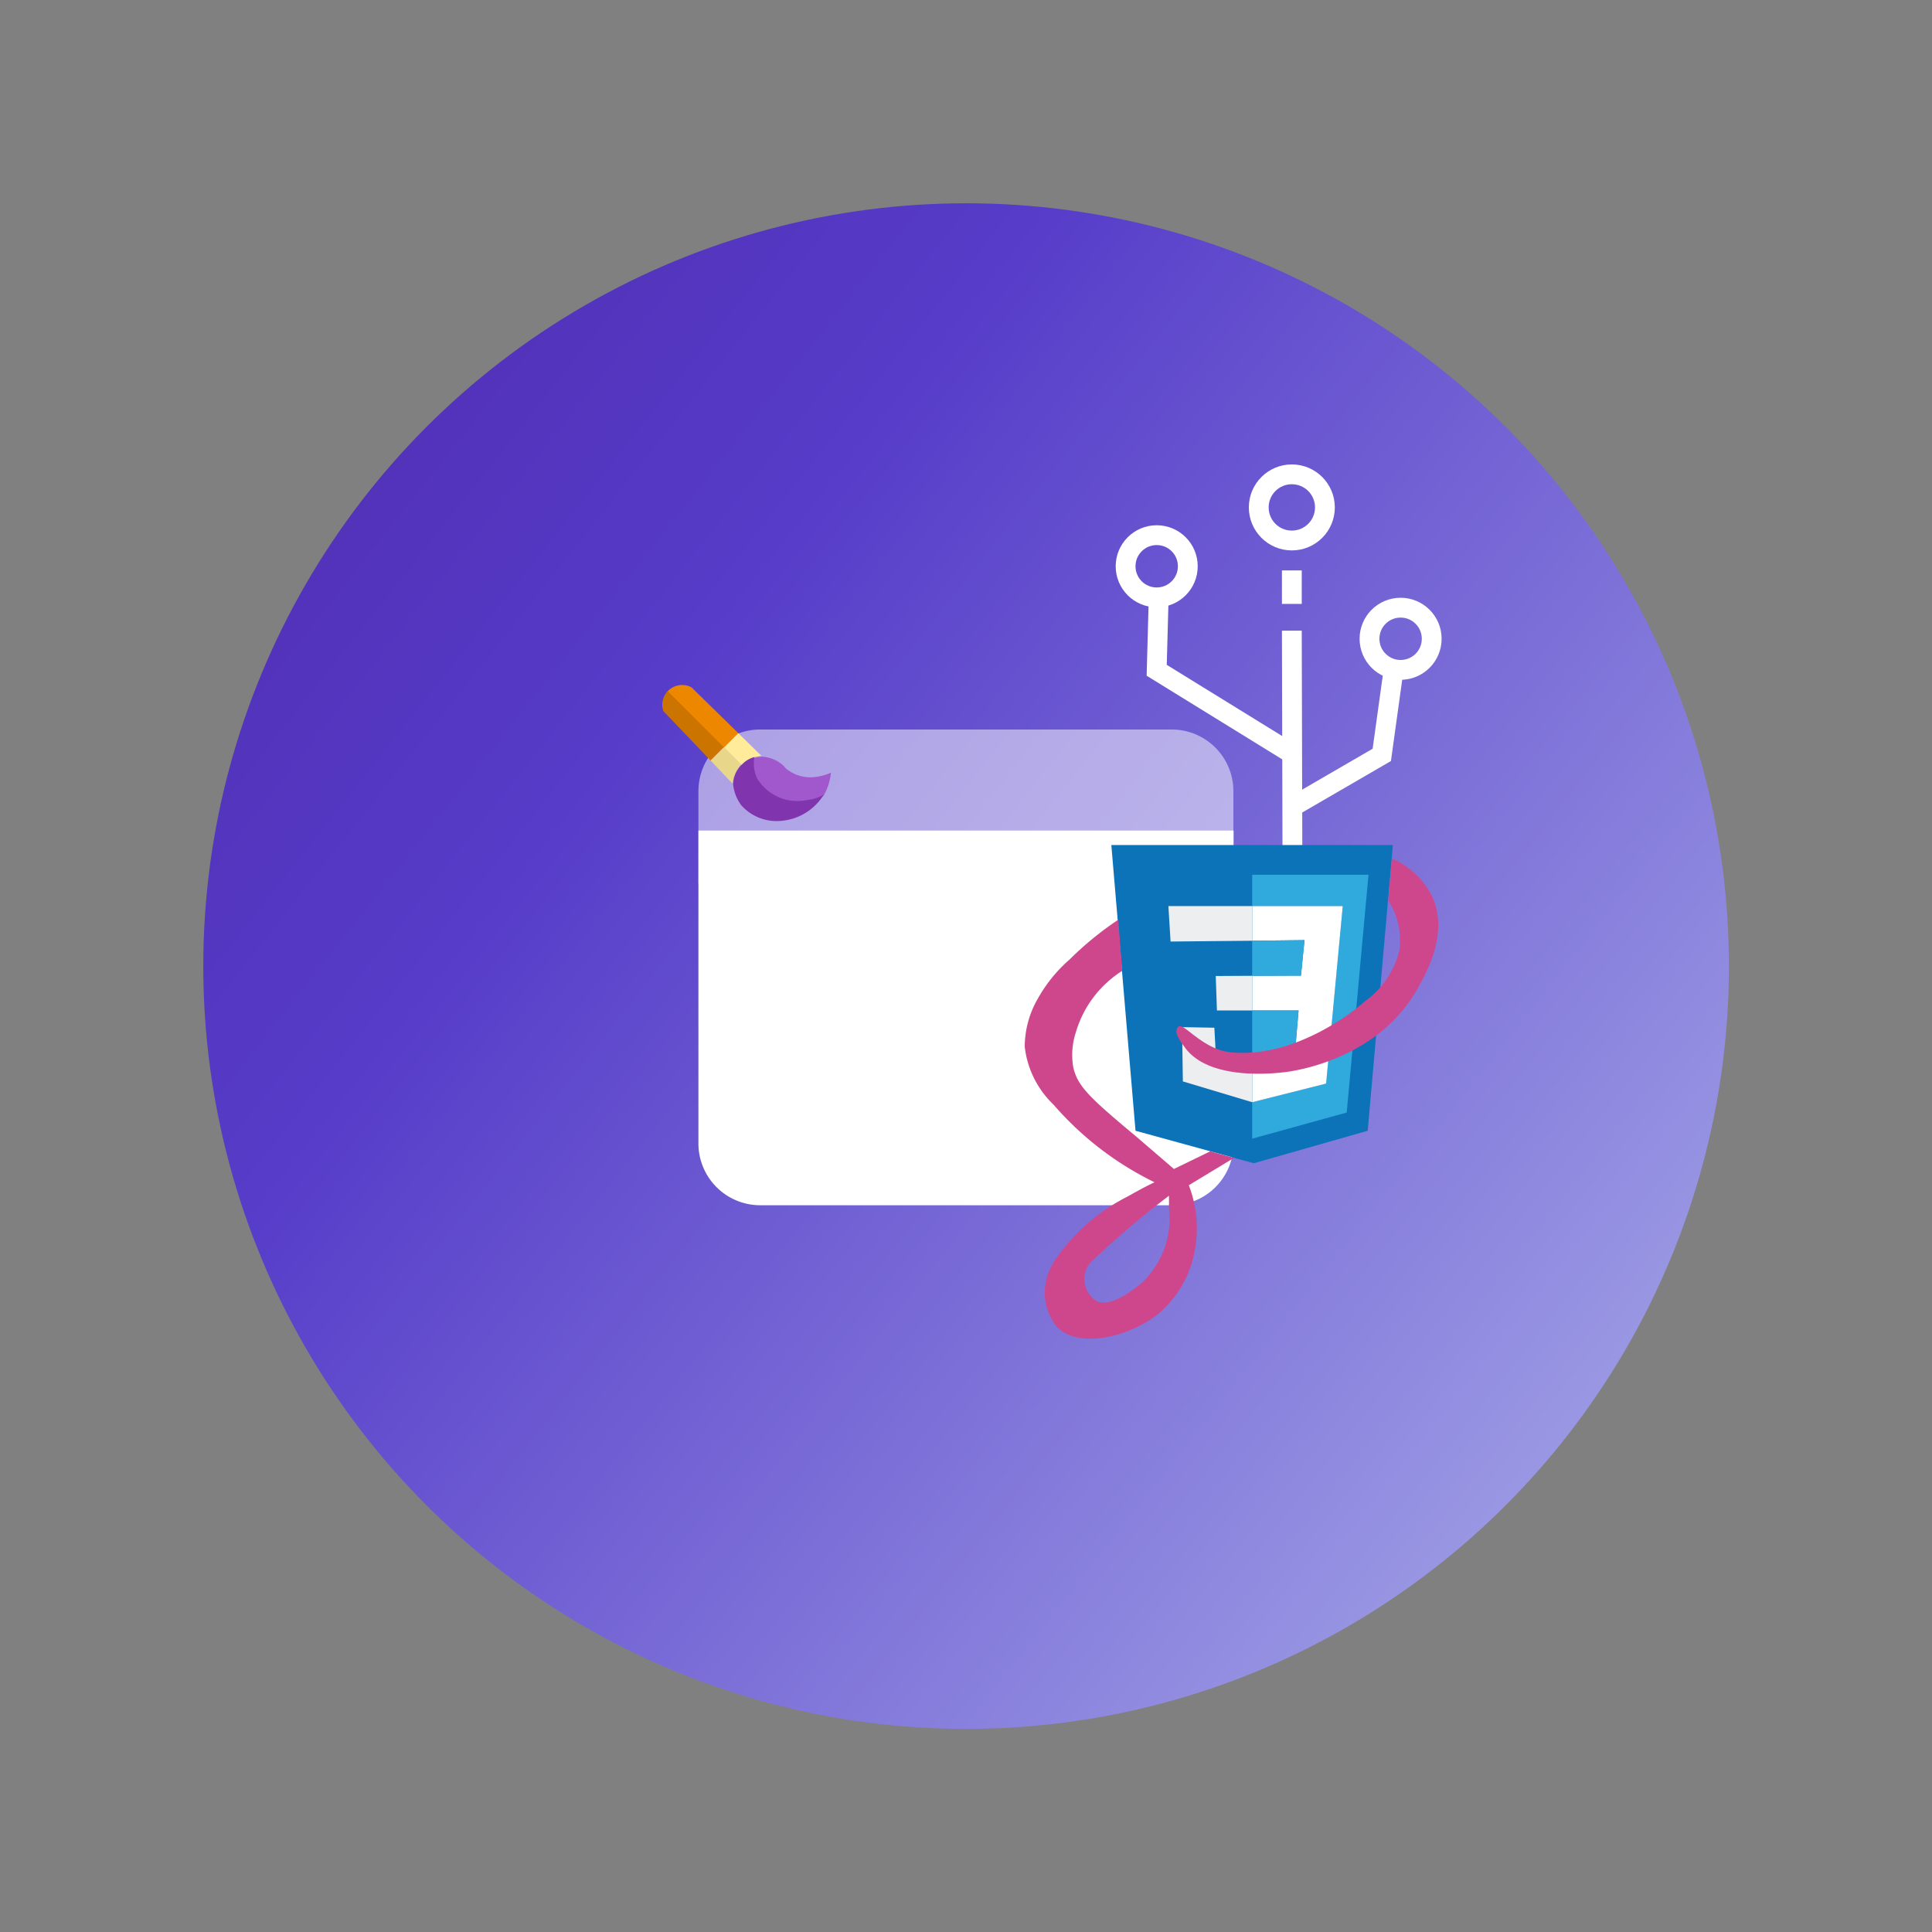 <svg xmlns="http://www.w3.org/2000/svg" xmlns:xlink="http://www.w3.org/1999/xlink" viewBox="0 0 97.51 97.51">
    <rect x="0" y="0" width="97.51" height="97.51" fill="#808080" stroke="none"/>
    <defs>
        <style>
            .cls-1 {
                fill: url(#Gradient_bez_nazwy_65);
            }

            .cls-2,
            .cls-3 {
                fill: #fff;
            }

            .cls-2 {
                opacity: 0.5;
            }

            .cls-15,
            .cls-4 {
                fill: none;
            }

            .cls-4 {
                stroke: #fff;
                stroke-miterlimit: 10;
            }

            .cls-5 {
                fill: #0c73b8;
            }

            .cls-6 {
                fill: #ce478c;
            }

            .cls-7 {
                fill: #30aadd;
            }

            .cls-8 {
                fill: #edeef0;
            }

            .cls-9 {
                fill: #ffeb99;
            }

            .cls-10 {
                fill: #e8d68b;
            }

            .cls-11 {
                fill: #ee8700;
            }

            .cls-12 {
                fill: #cc7400;
            }

            .cls-13 {
                fill: #a258cd;
            }

            .cls-14 {
                fill: #8034ad;
            }

            .cls-16 {
                fill: #5538c3;
            }

            .cls-17 {
                fill: #5940ca;
            }

            .cls-18 {
                fill: #7c70d8;
            }

            .cls-19 {
                fill: #867ddc;
            }

            .shape {
                transform-box: fill-box;
                transform-origin: center;

                opacity: 0;
            }

            #brush {
                transform-box: fill-box;
                transform-origin: center;
            }

            .left-top-pentagon {
                animation: left-top-transition 4s linear infinite;
                animation-delay: 2s;

                transform: translate(-30px, -15px);

            }

            .right-top-cross {
                animation: right-top-transition 4s linear infinite;
                animation-delay: 3s;

                transform: translate(20px, -15px);
            }

            .left-bottom-cross {
                animation: left-bottom-transition 4s ease-out infinite;
                animation-delay: 4s;

                transform: translate(-25px, 15px);
            }

            .right-bottom-corss {
                animation: right-bottom-transition 4s ease-out infinite;
                animation-delay: 5s;

                transform: translate(25px, 15px);
            }


            @keyframes left-top-transition {
                0% {
                    opacity: 1;
                    transform: translate(0px, 0px) rotate(0deg);
                }

                50% {
                    transform: translate(-15px, -7.5px) rotate(360deg) scale(1);
                }

                100% {
                    opacity: 1;
                    transform: translate(-30px, -15px) rotate(720deg) scale(0);
                }
            }

            @keyframes right-top-transition {
                0% {
                    opacity: 1;
                    transform: translate(0px, 0px) rotate(0deg);
                }

                50% {
                    transform: translate(15px, -7.5px) rotate(360deg) scale(1);
                }

                100% {
                    opacity: 1;
                    transform: translate(20px, -15px) rotate(720deg) scale(0);
                }
            }

            @keyframes left-bottom-transition {
                0% {
                    opacity: 1;
                    transform: translate(0px, 0px) rotate(0deg);
                }

                50% {
                    transform: translate(-17.5px, 8.5px) rotate(360deg) scale(1);
                }

                100% {
                    opacity: 1;
                    transform: translate(-25px, 15px) rotate(720deg) scale(0);
                }
            }

            @keyframes right-bottom-transition {
                0% {
                    opacity: 1;
                    transform: translate(0px, 0px) rotate(0deg);
                }

                50% {
                    transform: translate(17.5px, 8.5px) rotate(360deg) scale(1);
                }

                100% {
                    opacity: 1;
                    transform: translate(25px, 15px) rotate(720deg) scale(0);
                }
            }
        </style>
        <linearGradient id="Gradient_bez_nazwy_65" x1="-37.18" y1="-19.24" x2="120.84" y2="105.79"
            gradientUnits="userSpaceOnUse">
            <stop offset="0" stop-color="#450b7c" />
            <stop offset="0.13" stop-color="#4a1a94" />
            <stop offset="0.44" stop-color="#563cc9" />
            <stop offset="1" stop-color="#d6e9fb" />
        </linearGradient>

        <clipPath id="theClipPath">
            <!-- Bug Prevention -->
            <path class="cls-16 shape left-top-pentagon"
                d="M34.91,27.49H32.46l-.75-2.33,2-1.44,2,1.44Zm-1.72-1h1l.3-.94-.8-.59-.81.59Z" />
            <path class="cls-16 shape left-top-pentagon"
                d="M34.91,27.49H32.46l-.75-2.33,2-1.44,2,1.44Zm-1.72-1h1l.3-.94-.8-.59-.81.59Z" />
            <!-- /Bug Prevention -->

            <path class="cls-16 shape left-top-pentagon"
                d="M34.91,27.49H32.46l-.75-2.33,2-1.44,2,1.44Zm-1.72-1h1l.3-.94-.8-.59-.81.59Z" />
            <path class="cls-17 shape left-bottom-cross"
                d="M26.2,54.82a.52.52,0,0,1-.35-.14L23.19,52a.48.48,0,0,1,0-.7.5.5,0,0,1,.71,0L26.56,54a.51.51,0,0,1,0,.71A.54.54,0,0,1,26.2,54.82Z" />
            <path class="cls-17 shape left-bottom-cross"
                d="M23.54,54.82a.52.52,0,0,1-.35-.14.5.5,0,0,1,0-.71l2.66-2.66a.5.5,0,0,1,.71,0,.5.5,0,0,1,0,.7L23.9,54.68A.54.54,0,0,1,23.54,54.82Z" />
            <path class="cls-18 shape right-top-cross"
                d="M75.75,43.27a.47.47,0,0,1-.35-.15l-2.66-2.66a.5.5,0,0,1,0-.71.5.5,0,0,1,.7,0l2.66,2.66a.5.5,0,0,1,0,.71A.47.47,0,0,1,75.75,43.27Z" />
            <path class="cls-18 shape right-top-cross"
                d="M73.09,43.27a.47.47,0,0,1-.35-.15.5.5,0,0,1,0-.71l2.66-2.66a.5.5,0,0,1,.7,0,.5.5,0,0,1,0,.71l-2.66,2.66A.47.47,0,0,1,73.09,43.27Z" />
            <path class="cls-19 shape right-bottom-corss"
                d="M63.29,71.55a.66.66,0,0,1-.46-.2l-1.89-1.89a.64.64,0,0,1,0-.92.66.66,0,0,1,.92,0l1.89,1.89a.64.64,0,0,1,0,.92A.63.63,0,0,1,63.29,71.55Z" />
            <path class="cls-19 shape right-bottom-corss"
                d="M61.4,71.55a.66.66,0,0,1-.46-1.12l1.89-1.89a.66.66,0,0,1,.92,0,.64.64,0,0,1,0,.92l-1.89,1.89A.65.65,0,0,1,61.4,71.55Z" />
        </clipPath>
    </defs>
    <g id="Warstwa_2" data-name="Warstwa 2">
        <g id="CSS">
            <circle id="photoObjectBg" class="cls-1" cx="48.76" cy="48.76" r="38.5" />
            <path class="cls-2"
                d="M38.37,36.82H59.14a3.11,3.11,0,0,1,3.11,3.11v4.67a0,0,0,0,1,0,0h-27a0,0,0,0,1,0,0V39.94A3.11,3.11,0,0,1,38.37,36.82Z" />
            <path class="cls-3"
                d="M35.26,41.92h27a0,0,0,0,1,0,0V57.71a3.12,3.12,0,0,1-3.12,3.12H38.37a3.12,3.12,0,0,1-3.12-3.12V41.92A0,0,0,0,1,35.26,41.92Z" />
            <line class="cls-4" x1="65.23" y1="43.32" x2="65.2" y2="31.83" />
            <polyline class="cls-4" points="65.14 38 58.38 33.83 58.47 30.51" />
            <polyline class="cls-4" points="65.07 40.81 69.74 38.1 70.31 33.99" />
            <line class="cls-4" x1="65.2" y1="30.48" x2="65.2" y2="28.79" />
            <circle class="cls-4" cx="58.38" cy="28.58" r="1.57" />
            <circle class="cls-4" cx="70.69" cy="32.24" r="1.57" />
            <circle class="cls-4" cx="65.2" cy="25.61" r="1.67" />
            <polygon class="cls-5" points="70.3 42.65 69.03 57.07 63.28 58.71 57.31 57.07 56.09 42.65 70.3 42.65" />
            <path class="cls-6"
                d="M62.28,58.44l-1.2-.33L59.25,59,57.39,57.4c-2.4-2-3-2.57-3.22-3.53a3.65,3.65,0,0,1,.13-1.77A5.49,5.49,0,0,1,56.64,49l-.2-2.58a16.32,16.32,0,0,0-2.45,2,7.43,7.43,0,0,0-1.62,2,4.85,4.85,0,0,0-.65,2.42,4.8,4.8,0,0,0,1.46,2.92,16,16,0,0,0,5.09,3.91c-.57.27-1,.52-1.36.72a9.78,9.78,0,0,0-3.57,3.07,3.35,3.35,0,0,0-.53,1.12,2.79,2.79,0,0,0,.5,2.35c1.06,1.17,3.66.58,5.15-.62A5.42,5.42,0,0,0,60.32,63,6,6,0,0,0,60,59.82Zm-5.05,6.62c-.37.26-1.39,1-2,.53a1.34,1.34,0,0,1-.47-1.32,1.27,1.27,0,0,1,.33-.6A46,46,0,0,1,59,60.35L59,61a4.41,4.41,0,0,1-.81,3.1A3.91,3.91,0,0,1,57.23,65.06Z" />
            <polygon class="cls-7"
                points="69.07 44.15 67.97 56.15 63.2 57.47 63.2 55.63 66.93 54.69 67.77 45.73 63.2 45.73 63.2 44.15 69.07 44.15" />
            <polygon class="cls-3"
                points="67.77 45.73 66.93 54.69 63.2 55.63 63.2 53.77 65.35 53.23 65.54 51 63.2 51 63.2 49.25 65.66 49.24 65.84 47.45 63.2 47.48 63.2 45.73 67.77 45.73" />
            <polygon class="cls-7" points="65.84 47.45 65.66 49.24 63.2 49.25 63.2 47.48 65.84 47.45" />
            <polygon class="cls-7" points="65.54 51 65.35 53.23 63.2 53.77 63.2 51 65.54 51" />
            <polygon class="cls-8"
                points="63.2 53.77 63.2 55.63 59.7 54.58 59.66 51.84 61.29 51.87 61.36 53.17 63.2 53.77" />
            <polygon class="cls-8" points="63.2 49.25 63.2 51 61.42 51 61.36 49.26 63.2 49.25" />
            <polygon class="cls-8" points="63.2 45.73 63.2 47.48 59.08 47.52 58.97 45.73 63.2 45.73" />
            <path class="cls-6"
                d="M72.25,45.18a4.07,4.07,0,0,0-2-1.85l-.18,2.11a3.81,3.81,0,0,1,.57,2.46,4.42,4.42,0,0,1-1.77,2.65c-.73.66-3.65,2.87-6.75,2.56-1.44-.14-2.39-1.54-2.65-1.29s.08.7.3,1c1.2,1.76,4.61,1.35,5.1,1.29s4.67-.64,6.68-4.22C72,49.09,73.16,47.05,72.25,45.18Z" />
            <g id="brush">
                <path class="cls-9"
                    d="M37.26,37l1.17,1.15a1.76,1.76,0,0,0-.37.07h0a1.32,1.32,0,0,0-.64.39h0l-.88-.88Z" />
                <path class="cls-10" d="M37.42,38.6a.19.19,0,0,0-.07.06,1.5,1.5,0,0,0-.37.9l-1.12-1.18.67-.67.88.88Z" />
                <path class="cls-11" d="M37.26,37l-.73.73-2.84-2.83a1,1,0,0,1,1.21-.21Z" />
                <path class="cls-12" d="M36.53,37.71l-.67.67-2.38-2.49a1,1,0,0,1,.21-1Z" />
                <path class="cls-13"
                    d="M41.94,39a3,3,0,0,1-.37,1.16,2.06,2.06,0,0,1-.57.22l-.35.06a2.37,2.37,0,0,1-2.46-1.11,1.76,1.76,0,0,1-.13-1.07h0a1.76,1.76,0,0,1,.37-.07,1.72,1.72,0,0,1,1,.36,1.22,1.22,0,0,1,.23.23,1.93,1.93,0,0,0,1.59.42A2.75,2.75,0,0,0,41.94,39Z" />
                <path class="cls-14"
                    d="M41.57,40.11l-.06.1a2.79,2.79,0,0,1-2.09,1.22,2.38,2.38,0,0,1-2-.78A2.1,2.1,0,0,1,37,39.56a1.5,1.5,0,0,1,.37-.9.19.19,0,0,1,.07-.06,1.32,1.32,0,0,1,.64-.39,1.76,1.76,0,0,0,.13,1.07,2.37,2.37,0,0,0,2.46,1.11l.35-.06A2.06,2.06,0,0,0,41.57,40.11Z" />

                <animateTransform id="brush-rotate" attributeType="XML" attributeName="transform" type="rotate"
                    values="0; 45; 0" dur="1s" begin="3s;brush-rotate.end+6s" />
            </g>
        </g>
        <g id="CSS_MASK" data-name="CSS MASK">
            <circle id="photoObjectBg-2" data-name="photoObjectBg" class="cls-15" cx="48.76" cy="48.76" r="48.76" />

            <path class="cls-16 shape left-top-pentagon"
                d="M34.91,27.49H32.46l-.75-2.33,2-1.44,2,1.44Zm-1.72-1h1l.3-.94-.8-.59-.81.59Z" />
            <path class="cls-17 shape left-bottom-cross"
                d="M26.2,54.82a.52.52,0,0,1-.35-.14L23.19,52a.48.48,0,0,1,0-.7.5.5,0,0,1,.71,0L26.56,54a.51.51,0,0,1,0,.71A.54.54,0,0,1,26.2,54.82Z" />
            <path class="cls-17 shape left-bottom-cross"
                d="M23.54,54.82a.52.52,0,0,1-.35-.14.5.5,0,0,1,0-.71l2.66-2.66a.5.5,0,0,1,.71,0,.5.5,0,0,1,0,.7L23.9,54.68A.54.54,0,0,1,23.54,54.82Z" />
            <path class="cls-18 shape right-top-cross"
                d="M75.75,43.27a.47.47,0,0,1-.35-.15l-2.66-2.66a.5.5,0,0,1,0-.71.5.5,0,0,1,.7,0l2.66,2.66a.5.5,0,0,1,0,.71A.47.47,0,0,1,75.75,43.27Z" />
            <path class="cls-18 shape right-top-cross"
                d="M73.09,43.27a.47.47,0,0,1-.35-.15.5.5,0,0,1,0-.71l2.66-2.66a.5.5,0,0,1,.7,0,.5.5,0,0,1,0,.71l-2.66,2.66A.47.47,0,0,1,73.09,43.27Z" />
            <path class="cls-19 shape right-bottom-corss"
                d="M63.29,71.55a.66.66,0,0,1-.46-.2l-1.89-1.89a.64.64,0,0,1,0-.92.66.66,0,0,1,.92,0l1.89,1.89a.64.64,0,0,1,0,.92A.63.63,0,0,1,63.29,71.55Z" />
            <path class="cls-19 shape right-bottom-corss"
                d="M61.4,71.55a.66.66,0,0,1-.46-1.12l1.89-1.89a.66.66,0,0,1,.92,0,.64.64,0,0,1,0,.92l-1.89,1.89A.65.65,0,0,1,61.4,71.55Z" />

            <g clip-path="url(#theClipPath)">
                <circle id="color-mask" fill="#fff" cx="48.76" cy="48.76" r="38.5" />
            </g>
        </g>
    </g>
</svg>